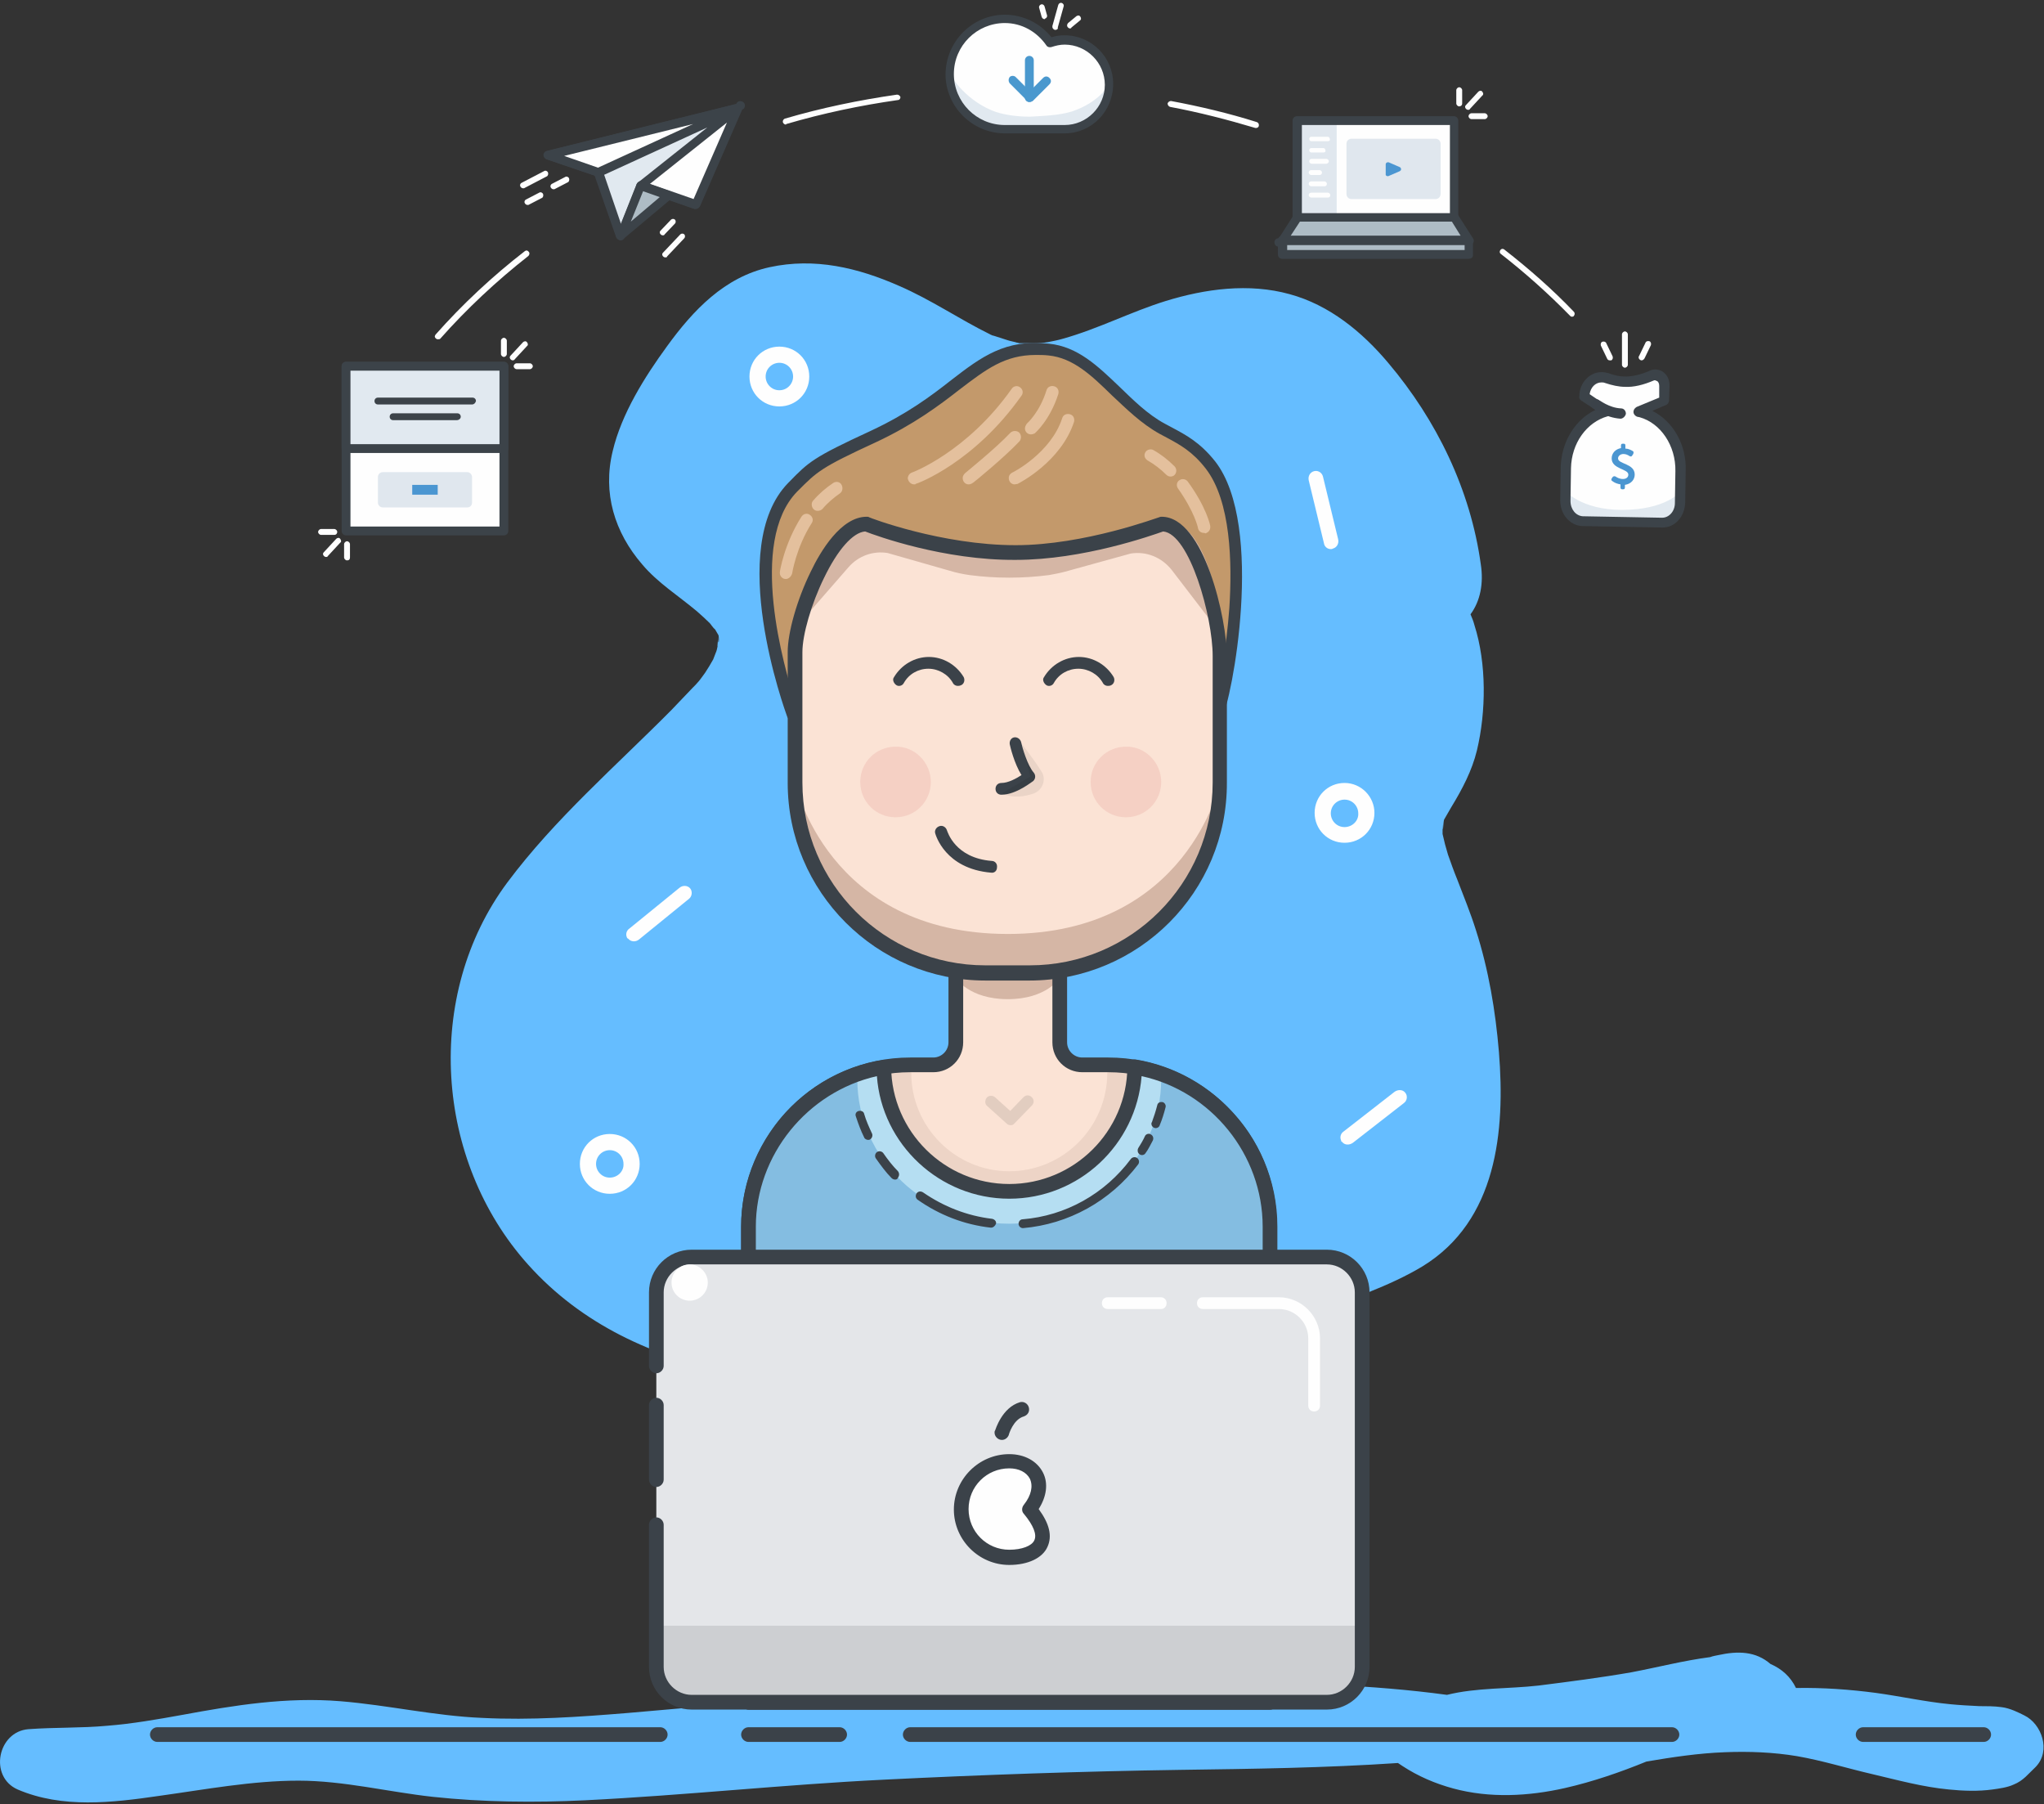 <svg id="Layer_1" xmlns="http://www.w3.org/2000/svg" viewBox="0 0 417 368"><rect x="0" y="0" width="417" height="368" fill="#333333" stroke="none"/><style>.st0{fill:#65bdff}.st1{fill:#fbe3d5}.st2{fill:#c3996b}.st3{fill:#3b4249}.st4{fill:#e4c09d}.st5{fill:#d5b6a5}.st6{fill:#edd4c6}.st7{fill:#84bde1}.st8{fill:#b5def2}.st9{fill:#e4e6e9}.st10{fill:#cdcfd2}.st11{fill:#fefefe}.st12{fill:#fbe4d6}.st13,.st14,.st15{opacity:.1;fill:#010202}.st14,.st15{opacity:7e-2;enable-background:new}.st15{opacity:.1;fill:#be1e2c}.st16{fill:#3c4349}.st17{fill:#e1e9f0}.st18{fill:#e0e7ee}.st19{fill:#4b96d1}.st20{fill:#aebcc5}.st21{fill:#4a98ce}</style><title>Page 1</title><path class="st0" d="M305.8 214.6c-.7-8.4-2.1-16.8-4.7-24.9-1.1-3.5-2.5-6.9-3.8-10.3-.7-1.7-1.3-3.4-1.9-5.1l-.6-2.1c-.2-.7-.3-1.4-.5-2.1v-2c.1 2.5.1-.1.3-.9.5-.9 1-1.7 1.5-2.6 2.2-3.6 4.2-7.4 5.2-11.5 1.9-7.9 2-17.8-.5-25.6-.2-.8-.5-1.5-.8-2.2 2-2.7 2.7-6.3 2.1-10.2-2.1-15.2-9-29.4-18.9-41.1-5.3-6.3-12-11.8-20.1-14-8.3-2.3-17.2-1.1-25.3 1.4-7.1 2.2-13.8 5.7-21 7.7-1 .3-2.1.5-3.1.7-.2 0-.5.1-.8.1-1.5.1-3 .1-4.5.1h-.4c-.2 0-.3-.1-.5-.1-.6-.2-1.3-.3-1.9-.5-.9-.3-1.9-.6-2.8-.9l-.4-.1c-.1-.1-.3-.1-.4-.2-6.3-3.1-12.1-7.1-18.6-9.9-8.4-3.7-17.2-5.8-26.4-3.8s-15.6 8.8-20.9 16.1c-4.6 6.3-9.3 13.8-11.1 21.4-2.1 8.6.4 16.6 6 23.1 3.2 3.8 7.4 6.4 11.2 9.6.9.8 1.8 1.6 2.6 2.4.2.2.7 1 1.1 1.3.2.4.5.8.7 1.2v.1c.2 1-.1 2.3-.1.2 0 .5-.2 2.3-.1 1.9-.1.5-.2 1-.4 1.4-.1.3-.4 1-.5 1.3-.5.9-1.1 1.9-1.7 2.8.2-.3-1 1.4-1.2 1.6-.4.5-.9 1-1.4 1.5-1.4 1.5-2.8 2.9-4.2 4.4-11.3 11.4-23.8 22.2-33.5 35.2-17.1 23-14.8 56.7 4.2 77.9 22.1 24.7 58.4 25.9 89 25.3 16.7-.3 33.1-2.5 49.1-7.4 7.5-2.3 14.8-5 22.1-7.9 7.4-2.9 15.5-5.5 22.3-9.6 15.2-9.3 16.9-27.6 15.6-43.7M413 349.9c-1-.5-2.9-1.5-4.7-1.7-1.5-.2-3-.2-4.5-.2-2-.1-4-.2-6-.4-5.1-.5-10-1.6-15.1-2.3-5.3-.7-10.8-1.1-16.3-1-1.1-2.3-2.9-3.9-5.2-4.9-3-2.6-6.6-2.7-10.7-1.8-.5.1-1.1.2-1.6.4-5.4.7-10.8 2.1-16.1 3.1-6.3 1.1-12.6 1.9-18.9 2.7-6.1.7-12.7.4-18.7 1.9-15.4-2.1-31-2.4-46.6-2.8-20.1-.5-40.4.4-60.4 1.6-20.1 1.2-40.1 3.2-60.2 4.9-9.8.8-19.7 1.5-29.6 1-9.7-.4-19.2-2.6-28.9-3.4-11-.9-21.6.8-32.4 2.8-5 .9-10.1 1.8-15.2 2.2-5.4.5-10.7.3-16.1.7-6.3.5-8.1 9.7-2.2 12.3 9.1 3.9 19.3 2.7 28.9 1.3 9.4-1.3 18.9-3.1 28.4-3.1 9.2 0 18.3 2.3 27.4 3.3 10.3 1.1 20.8 1.2 31.1.7 20.3-1 40.5-3.2 60.9-4.2 20.1-1 40.3-1.7 60.4-2 14.8-.2 29.7-.4 44.5-1.4l.9.6c3.2 2.1 6.7 3.6 10.4 4.6 7.4 2 15.3 1.6 22.8-.1 5.7-1.3 11.2-3.2 16.6-5.4 5.3-.9 10.6-1.7 16-1.9 4.9-.2 9.9 0 14.7.8 5.2.9 10.3 2.5 15.5 3.7 5.1 1.2 10.2 2.6 15.5 3.1 2.9.3 6 .4 8.9 0 1.4-.2 3-.4 4.3-1 2-.8 3-2.2 4.5-3.6 3.2-3.3 1.2-8.8-2.3-10.5"/><path class="st1" d="M259.1 250.3v97H152.7v-97c0-18.1 14.8-33 33-33h4.7c2.6 0 4.6-2.1 4.6-4.6v-16.6h21.2v16.6c0 2.6 2.1 4.6 4.6 4.6h5.3c18.2 0 33 14.8 33 33"/><path class="st2" d="M246.9 94.8c-3.4-4.4-6.6-5.6-9.9-7.4-9-5-13.8-15.2-23.1-16.2-14.1-1.5-17 9-35.8 17.7-11.7 5.4-12.3 6.2-16.4 10.4-12.4 12.7 0 46.4 0 46.4l14.5-16 64.5 3.3 7.4 12.7c1.1.3 9.3-37.4-1.2-50.9"/><path class="st3" d="M211.3 72.4c-6.3 0-10.1 2.9-15.6 7.1-4.1 3.2-9.3 7.1-17 10.7-11.3 5.2-12 6-15.9 9.9l-.2.2c-10 10.3-2.7 35.8-.3 43.1l13.1-14.4c.2-.3.6-.4 1-.4l64.5 3.3c.4 0 .8.3 1 .6l6 10.4c.9-3.5 2.3-10.6 2.9-18.9.6-9.3.3-21.8-4.8-28.4-2.7-3.5-5.3-4.9-7.9-6.3-.5-.3-1-.5-1.5-.8-3.8-2.1-6.8-5.1-9.8-7.9-4-3.9-7.8-7.6-12.9-8.1-.9-.1-1.7-.1-2.6-.1M161.8 147c-.5 0-1-.3-1.2-.8-.5-1.4-12.6-34.6.2-47.7l.2-.2c4-4.1 4.9-5 16.6-10.4 7.5-3.5 12.3-7.1 16.5-10.4 6.1-4.7 11-8.4 19.9-7.4 5.9.6 10 4.6 14.4 8.8 2.8 2.7 5.7 5.6 9.2 7.5.5.3 1 .5 1.5.8 2.8 1.5 5.7 3 8.8 6.9 10.3 13.2 3.3 49.2 1.4 52.2-.5.8-1.3.7-1.5.7-.3-.1-.6-.3-.8-.6l-7-12.1-63.2-3.2-14.1 15.6c-.2.2-.6.3-.9.3"/><path class="st4" d="M186.5 98.8c-.7 0-1.2-.6-1.3-1.2 0-.5.3-1 .8-1.2.1 0 11.3-4.2 20.4-17.1.4-.6 1.2-.7 1.7-.3.6.4.7 1.2.3 1.7-9.6 13.6-21.1 17.9-21.6 18 0 .1-.1.1-.3.1m11.1 0c-.7 0-1.2-.6-1.2-1.3 0-.4.2-.7.5-1 .1-.1 6.3-5.1 9.2-8.2.5-.5 1.3-.5 1.8-.1.5.5.5 1.3.1 1.8-3 3.2-9.1 8.2-9.4 8.4-.4.3-.7.4-1 .4m12.7-10.2c-.7 0-1.2-.6-1.2-1.2 0-.4.2-.7.4-1 .1-.1 2.6-2.3 4-6.8.2-.7.9-1 1.6-.8.7.2 1 .9.8 1.6-1.7 5.3-4.7 7.9-4.8 8-.2.1-.5.2-.8.2M207 98.8c-.7 0-1.2-.6-1.2-1.3 0-.5.3-.9.7-1.1.1 0 7.9-4 10.2-11.1.2-.7.9-1 1.6-.8s1 .9.8 1.6c-2.7 8.1-11.1 12.4-11.5 12.6-.2 0-.4.1-.6.1m-40.2 5.4c-.7 0-1.2-.6-1.2-1.3 0-.3.1-.6.3-.8 1.2-1.4 2.6-2.6 4.1-3.6.6-.4 1.4-.2 1.7.4.3.6.2 1.3-.3 1.7-1.3.9-2.6 2-3.6 3.2-.3.3-.7.4-1 .4m-6.5 13.9c-.7 0-1.2-.6-1.2-1.2v-.2c0-.2.9-5.8 4.4-11.3.4-.6 1.1-.8 1.7-.4s.8 1.1.4 1.7c-3.2 5-4 10.3-4 10.3-.2.6-.7 1.1-1.3 1.1m78.5-20.9c-.3 0-.6-.1-.9-.4-1.1-1.1-2.4-2.1-3.8-2.9-.6-.4-.8-1.1-.4-1.7.3-.5 1.1-.7 1.6-.4 1.6.9 3 2 4.3 3.3.5.5.5 1.3 0 1.8-.2.2-.5.3-.8.3m6.8 11.5c-.6 0-1.1-.4-1.2-1 0-.1-.7-3.3-4.1-8.1-.4-.6-.2-1.4.4-1.7.5-.3 1.2-.2 1.6.3 3.8 5.2 4.6 8.9 4.6 9.1.1.7-.3 1.3-1 1.5-.1-.1-.2-.1-.3-.1"/><path class="st5" d="M205.6 203.8c-7.9 0-10.6-4.3-10.6-4.3V196h21.2v3.5s-2.7 4.3-10.6 4.3"/><path class="st6" d="M226.1 217.9h-.2v.9c0 11.1-9 20.1-20 20.1s-20-9-20-20.1v-.9h-.2c-18.1 0-33 14.8-33 33v97h106.4v-97c0-18.2-14.8-33-33-33"/><path class="st3" d="M154.2 345.7h103.4v-95.5c0-17.4-14.1-31.5-31.5-31.5h-5.3c-3.4 0-6.1-2.7-6.1-6.1v-15.1h-18.2v15.1c0 3.4-2.7 6.1-6.1 6.1h-4.7c-17.4 0-31.5 14.1-31.5 31.5v95.5zm104.9 3H152.7c-.8 0-1.5-.7-1.5-1.5v-97c0-19 15.5-34.5 34.5-34.5h4.7c1.7 0 3.1-1.4 3.1-3.1V196c0-.8.7-1.5 1.5-1.5h21.2c.8 0 1.5.7 1.5 1.5v16.6c0 1.7 1.4 3.1 3.1 3.1h5.3c19 0 34.5 15.5 34.5 34.5v97c0 .9-.7 1.5-1.5 1.5z"/><path class="st7" d="M259.1 250.3v97H152.7v-97c0-16.3 12-30 27.6-32.5.1 14 11.5 25.4 25.6 25.4 14 0 25.5-11.3 25.6-25.4 15.6 2.5 27.6 16.2 27.6 32.5"/><path class="st1" d="M248.9 133.9v25.8c0 21.4-17.5 38.8-38.8 38.8H201c-21.3 0-38.8-17.5-38.8-38.8V133c0-3.6 1.8-10.2 4.6-15.8s6.4-10.3 10-10.3c0 0 14.9 5.8 30.4 5.8 14.6 0 29.8-5.8 29.8-5.8 7.3 0 11.9 19.7 11.9 27"/><path class="st5" d="M248.9 129.1l-9.9-12.9c-2-2.5-5.1-3.8-8.3-3.3l-13.4 3.7c-1.1.3-2.2.5-3.3.7-5.4.7-10.8.7-16.2 0-1.4-.2-2.8-.5-4.1-.9l-12.6-3.6c-3-.5-6 .6-8 2.9l-10.9 12.5c0-3.6 3.1-7.7 5.8-13.3 2.7-5.6 5.2-8 8.8-8 0 0 14.9 5.8 30.4 5.8 14.6 0 31-6.3 31-6.3 7.3.1 10.7 15.4 10.7 22.7m-43.3 61.4c36.8 0 43.3-30.9 43.3-30.9 0 21.4-17.5 38.8-38.8 38.8H201c-21.3 0-38.8-17.5-38.8-38.8 0 0 6.5 30.9 43.4 30.9"/><path class="st3" d="M176.5 108.4c-2.5.2-5.6 3.7-8.4 9.5-2.6 5.3-4.4 11.6-4.4 15.1v26.6c0 20.6 16.7 37.3 37.3 37.3h9.1c20.6 0 37.3-16.7 37.3-37.3v-25.8c0-8-4.7-24.9-10.1-25.4-2.3.8-16.3 5.8-30.1 5.8-14.6.1-28.4-4.9-30.7-5.8M210 200h-9c-22.2 0-40.3-18.1-40.3-40.3V133c0-4 1.9-10.7 4.7-16.4 2-4.2 6.2-11.2 11.4-11.2.2 0 .4 0 .5.1.1.1 14.8 5.7 29.9 5.7 14.1 0 29.1-5.7 29.3-5.7.2-.1.4-.1.5-.1 8.7 0 13.3 21.1 13.3 28.4v25.8c.1 22.3-18 40.4-40.3 40.4"/><path class="st8" d="M181.6 218.2c-2.3.4-4.5 1-6.7 1.9 0 16.3 13.9 29.5 31 29.5s31-13.2 31-29.5v-.2c-2-.8-4-1.3-6.1-1.7-.1 13.5-11.1 24.4-24.6 24.4-13.5 0-24.5-10.9-24.6-24.4"/><path class="st3" d="M154.2 345.7h103.4v-95.5c0-14.7-10.5-27.6-24.7-30.7-1.1 14-12.8 25-27 25s-26-11.1-27-25c-14.2 3.2-24.7 16.1-24.7 30.7v95.5zm104.9 3H152.7c-.8 0-1.5-.7-1.5-1.5v-97c0-8.2 3-16.1 8.3-22.4 5.3-6.2 12.6-10.3 20.6-11.6.8-.1 1.6.4 1.7 1.2v.2c.1 13.2 10.9 23.9 24.1 23.9 13.2 0 24-10.7 24.1-23.9 0-.8.7-1.5 1.5-1.5h.2c7.9 1.3 15.2 5.4 20.5 11.6 5.4 6.2 8.3 14.2 8.3 22.4v97c.1 1-.6 1.6-1.4 1.6zm-124.4 6.6H32.1c-.8 0-1.5-.7-1.5-1.5s.7-1.5 1.5-1.5h102.6c.8 0 1.5.7 1.5 1.5s-.7 1.5-1.5 1.5m270 0h-24.6c-.8 0-1.5-.7-1.5-1.5s.7-1.5 1.5-1.5h24.6c.8 0 1.5.7 1.5 1.5s-.7 1.5-1.5 1.5m-233.4 0h-18.6c-.8 0-1.5-.7-1.5-1.5s.7-1.5 1.5-1.5h18.6c.8 0 1.5.7 1.5 1.5s-.7 1.5-1.5 1.5m169.8 0H185.7c-.8 0-1.5-.7-1.5-1.5s.7-1.5 1.5-1.5h155.4c.8 0 1.5.7 1.5 1.5s-.7 1.5-1.5 1.5"/><path class="st9" d="M277.9 263.6V340c0 4-3.2 7.2-7.2 7.2H141.1c-4 0-7.2-3.2-7.2-7.2v-76.4c0-4 3.2-7.2 7.2-7.2h129.6c4 0 7.2 3.2 7.2 7.2"/><path class="st10" d="M277.9 331.6v8.4c0 4-3.2 7.2-7.2 7.2H141.1c-4 0-7.2-3.2-7.2-7.2v-8.4h144z"/><path class="st3" d="M133.9 303.3c-.8 0-1.5-.7-1.5-1.5v-15.2c0-.8.7-1.5 1.5-1.5s1.5.7 1.5 1.5v15.2c0 .8-.7 1.5-1.5 1.5"/><path class="st3" d="M270.7 348.7H141.1c-4.8 0-8.7-3.9-8.7-8.7v-29c0-.8.7-1.5 1.5-1.5s1.5.7 1.5 1.5v29c0 3.1 2.6 5.7 5.7 5.7h129.6c3.1 0 5.7-2.6 5.7-5.7v-76.4c0-3.1-2.6-5.7-5.7-5.7H141.1c-3.1 0-5.7 2.6-5.7 5.7v15c0 .8-.7 1.5-1.5 1.5s-1.5-.7-1.5-1.5v-15c0-4.8 3.9-8.7 8.7-8.7h129.6c4.8 0 8.7 3.9 8.7 8.7V340c0 4.8-3.9 8.7-8.7 8.7"/><path class="st11" d="M268.1 287.9c-.7 0-1.2-.5-1.2-1.2V273c0-3.3-2.7-6-6-6h-15.5c-.7 0-1.2-.5-1.2-1.2s.5-1.2 1.2-1.2h15.5c4.6 0 8.4 3.8 8.4 8.4v13.7c0 .7-.5 1.2-1.2 1.2M236.9 267H226c-.7 0-1.2-.5-1.2-1.2s.5-1.2 1.2-1.2h10.8c.7 0 1.2.5 1.2 1.2s-.5 1.2-1.1 1.2M210 307.9c5.7 6.8 1.3 9.8-4.1 9.8s-9.8-4.4-9.8-9.8 4.4-9.8 9.8-9.8 8 4.9 4.1 9.8"/><path class="st3" d="M205.9 299.5c-4.6 0-8.3 3.7-8.3 8.3 0 4.6 3.7 8.3 8.3 8.3 2.6 0 4.6-.8 5.1-1.9.6-1.2-.2-3.1-2.1-5.4-.5-.5-.5-1.3 0-1.9 1.5-1.9 1.9-3.8 1.2-5.3-.7-1.3-2.2-2.1-4.2-2.1m0 19.7c-6.2 0-11.3-5.1-11.3-11.3 0-6.2 5.1-11.3 11.3-11.3 3.1 0 5.7 1.4 6.9 3.8 1.1 2.2.7 4.9-.9 7.4 2.2 3 2.8 5.5 1.8 7.7-1 2.3-4 3.7-7.8 3.7"/><path class="st9" d="M204.4 292.2s1.1-3.9 4.1-4.8"/><path class="st3" d="M204.4 293.7c-.8 0-1.5-.7-1.5-1.5 0-.1 0-.3.1-.4.1-.2 1.4-4.7 5.1-5.8.8-.2 1.6.3 1.8 1.1.2.8-.2 1.5-1 1.8-2.2.6-3.1 3.7-3.1 3.8-.2.5-.7 1-1.4 1"/><path class="st12" d="M183.2 138.7c1.2-2.2 3.6-3.5 6.1-3.5 2.5 0 4.8 1.3 6.1 3.5"/><path class="st3" d="M195.4 139.9c-.4 0-.8-.2-1-.6-1-1.8-3-2.9-5-2.9-2.1 0-4 1.1-5 2.9-.3.6-1.1.8-1.6.4s-.8-1.1-.4-1.6c1.5-2.5 4.2-4.1 7.1-4.1 2.9 0 5.6 1.6 7.1 4.1.3.6.1 1.3-.4 1.6-.4.2-.6.2-.8.2"/><path class="st12" d="M213.9 138.7c1.2-2.2 3.6-3.5 6.1-3.5 2.5 0 4.8 1.3 6.1 3.5"/><path class="st3" d="M226 139.9c-.4 0-.8-.2-1-.6-1-1.8-3-2.9-5-2.9-2.1 0-4 1.1-5 2.9-.3.6-1.1.8-1.6.4s-.8-1.1-.4-1.6c1.5-2.5 4.2-4.1 7.1-4.1 2.9 0 5.6 1.6 7.1 4.1.3.6.1 1.3-.4 1.6-.3.2-.6.2-.8.2m-21.7 22.2c-.7 0-1.2-.5-1.2-1.2s.5-1.2 1.2-1.2c1.4 0 3-.9 4.1-1.6-1.5-2.4-2.3-5.8-2.4-6.3-.1-.7.3-1.3.9-1.4.6-.1 1.2.3 1.4.9.3 1.3 1.3 4.8 2.6 6.3.4.5.4 1.2-.1 1.7-.1 0-3.4 2.8-6.5 2.8m-2.1 15.9s-.1 0 0 0c-9.4-.8-11.3-7.7-11.4-8-.2-.6.2-1.3.9-1.5.6-.2 1.3.2 1.5.9.1.2 1.6 5.6 9.1 6.2.7 0 1.2.6 1.1 1.3 0 .7-.5 1.2-1.2 1.1"/><path class="st13" d="M206.2 229.5c-.3 0-.6-.1-.8-.3l-4-3.6c-.5-.4-.5-1.2-.1-1.7s1.2-.5 1.7-.1l3.1 2.8 2.7-2.8c.5-.5 1.2-.5 1.7 0s.5 1.2 0 1.7l-3.5 3.6c-.2.3-.5.4-.8.4"/><path class="st3" d="M182.6 240.6c-.2 0-.5-.1-.7-.3-1.2-1.2-2.2-2.6-3.2-4-.3-.4-.2-1 .2-1.3.4-.3 1-.2 1.3.2.9 1.3 1.9 2.6 3 3.7.3.4.3.9 0 1.3-.1.3-.3.4-.6.4m19.6 9.8h-.1c-5.4-.6-10.5-2.6-14.9-5.7-.4-.3-.5-.8-.2-1.3.3-.4.8-.5 1.3-.2 4.2 2.9 9 4.8 14.1 5.4.5.1.9.5.8 1-.2.5-.6.8-1 .8m6.5.1c-.5 0-.9-.4-.9-.9s.4-.9.8-.9c8.8-.7 16.8-5.2 22.1-12.3.3-.4.9-.5 1.3-.2s.5.9.2 1.3c-5.7 7.5-14.2 12.2-23.5 13m24.3-14.9c-.5 0-.9-.4-.9-.9 0-.2 0-.3.1-.5.5-.8 1-1.6 1.4-2.5.2-.4.8-.6 1.2-.3.4.2.6.7.4 1.2-.5.9-.9 1.8-1.5 2.6-.1.2-.4.4-.7.4m2.8-5.5c-.5 0-.9-.4-.9-.9 0-.1 0-.2.1-.3.4-1.1.8-2.3 1.1-3.5.1-.5.6-.7 1.1-.6.4.1.7.6.6 1-.3 1.2-.7 2.5-1.2 3.7-.1.4-.5.6-.8.6m-58.7 2.4c-.3 0-.7-.2-.8-.5-.7-1.4-1.2-2.8-1.7-4.3-.2-.5.1-1 .6-1.1s1 .1 1.1.6c.4 1.4 1 2.7 1.6 4 .2.4 0 1-.4 1.2-.1.1-.3.1-.4.1"/><path class="st14" d="M208.5 151.8s2.3 2.9 4 5.6c1 1.6.2 3.7-1.5 4.4-1.9.7-4.4 1.1-6.6 0l5.8-3.4-1.7-6.6z"/><path class="st15" d="M236.9 159.5c0 4-3.2 7.2-7.2 7.2s-7.2-3.2-7.2-7.2 3.2-7.2 7.2-7.2c3.9-.1 7.2 3.2 7.2 7.2m-47 0c0 4-3.2 7.2-7.2 7.2s-7.2-3.2-7.2-7.2 3.2-7.2 7.2-7.2c3.9-.1 7.2 3.2 7.2 7.2"/><path class="st11" d="M70.6 108.3h32.2V74.7H70.6v33.6z"/><path class="st16" d="M71.5 107.4h30.4V75.6H71.5v31.8zm31.3 1.8H70.6c-.5 0-.9-.4-.9-.9V74.7c0-.5.4-.9.9-.9h32.2c.5 0 .9.4.9.9v33.6c0 .5-.4.9-.9.9z"/><path class="st17" d="M70.6 91.5h32.2V74.7H70.6v16.8z"/><path class="st16" d="M71.5 90.6h30.4v-15H71.5v15zm31.3 1.8H70.6c-.5 0-.9-.4-.9-.9V74.7c0-.5.4-.9.9-.9h32.2c.5 0 .9.4.9.9v16.7c0 .6-.4 1-.9 1z"/><path class="st16" d="M96.3 82.5H77.1c-.4 0-.7-.3-.7-.7 0-.4.3-.7.7-.7h19.3c.4 0 .7.3.7.7-.1.4-.4.7-.8.7m-3.1 3.2h-13c-.4 0-.7-.3-.7-.7s.3-.7.7-.7h13.1c.4 0 .7.3.7.7s-.4.7-.8.7"/><path class="st18" d="M95.3 103.5H78.1c-.6 0-1-.5-1-1v-5.2c0-.6.5-1 1-1h17.2c.6 0 1 .5 1 1v5.2c0 .6-.4 1-1 1"/><path class="st19" d="M84.1 100.9h5.2v-2h-5.2v2z"/><path class="st11" d="M104.6 73.5c-.3 0-.6-.3-.6-.6 0-.2.1-.3.2-.4l2.5-2.7c.2-.2.6-.3.8 0 .2.2.3.6 0 .8l-2.5 2.7c0 .1-.2.2-.4.2m-1.8-.7c-.3 0-.6-.3-.6-.6v-2.7c0-.3.3-.6.6-.6s.6.3.6.6v2.7c0 .3-.3.6-.6.6m5.3 2.5h-2.7c-.3 0-.6-.3-.6-.6s.3-.6.6-.6h2.7c.3 0 .6.3.6.6s-.3.6-.6.6m-41.6 38.3c-.3 0-.6-.3-.6-.6 0-.2.1-.3.2-.4l2.5-2.7c.2-.2.6-.3.8 0s.3.6 0 .8l-2.5 2.7c-.1.2-.2.2-.4.2m4.3.7c-.3 0-.6-.3-.6-.6V111c0-.3.3-.6.6-.6s.6.3.6.6v2.7c0 .4-.2.6-.6.6m-2.6-5.2h-2.7c-.3 0-.6-.3-.6-.6s.3-.6.6-.6h2.7c.3 0 .6.3.6.6s-.2.6-.6.6"/><path class="st17" d="M111.9 31.6l38.7-9.6-8.6 19.7-11.2-3.9-4.1 10.3-4.5-13.1-10.3-3.4z"/><path class="st16" d="M115.1 31.8l7.3 2.5c.3.1.5.3.6.6l3.7 10.8 3.2-8.1c.2-.4.7-.7 1.1-.5l10.5 3.6 7.6-17.3-34 8.4zM126.6 49c-.4 0-.7-.3-.9-.6l-4.4-12.6-9.8-3.3c-.5-.2-.7-.7-.6-1.1.1-.3.3-.5.6-.6l38.7-9.6c.2-.5.7-.7 1.2-.5s.7.7.5 1.2c-.1.3-.3.4-.6.5l-8.6 19.7c-.2.4-.7.6-1.1.5L131.2 39l-3.8 9.5c-.1.3-.4.5-.8.5z"/><path class="st11" d="M150.6 22l-28.5 13.1-10.2-3.5 38.7-9.6-19.9 15.8 11.2 3.9 8.7-19.7z"/><path class="st16" d="M115.1 31.8l6.9 2.4 19.4-8.9-26.3 6.5zm17.5 5.7l8.9 3.1 6.8-15.6-15.7 12.5zm9.4 5.1h-.3l-11.2-3.9c-.5-.2-.7-.7-.6-1.1.1-.2.2-.3.3-.4L144.3 26l-21.8 10c-.2.1-.4.1-.7 0l-10.2-3.5c-.5-.2-.7-.7-.6-1.1.1-.3.3-.5.6-.6l38.7-9.6h.5c.5.2.7.7.6 1.1v.1l-8.6 19.7c-.2.3-.5.5-.8.5z"/><path class="st20" d="M126.6 48.1l9.9-8.3-5.7-2-4.2 10.3z"/><path class="st16" d="M131.2 39l-2.5 6.2 5.9-5-3.4-1.2zm-4.6 10c-.5 0-.9-.4-.9-.9 0-.1 0-.2.1-.3l4.1-10.3c.2-.4.7-.7 1.1-.5l5.7 2c.5.2.7.7.6 1.1-.1.2-.1.3-.3.4l-9.9 8.3c-.1.2-.3.2-.5.2z"/><path class="st11" d="M106.7 38.4c-.3 0-.6-.3-.6-.6 0-.2.1-.4.3-.5l4.6-2.4c.3-.2.7 0 .8.3s0 .7-.3.8l-4.6 2.4h-.2m6.2.2c-.3 0-.6-.3-.6-.6 0-.2.1-.4.3-.5l2.7-1.4c.3-.2.7 0 .8.3s0 .7-.3.8l-2.7 1.4h-.2m-5.3 3.2c-.3 0-.6-.3-.6-.6 0-.2.1-.4.3-.5l2.7-1.4c.3-.2.7 0 .8.3s0 .7-.3.8l-2.7 1.4h-.2m28.1 10.7c-.3 0-.6-.3-.6-.6 0-.2.1-.3.2-.4l3.5-3.7c.2-.2.6-.2.8 0 .2.2.2.6 0 .8l-3.5 3.7c0 .2-.2.2-.4.2m-.5-4.5c-.3 0-.6-.3-.6-.6 0-.2.1-.3.2-.4l2.1-2.2c.2-.2.6-.2.8 0 .2.2.2.6 0 .8l-2.1 2.2c-.1.2-.2.2-.4.2m80.1-41.9c-.3 0-.6-.3-.6-.6v-.2l1.2-4.3c.1-.3.4-.5.7-.4.3.1.5.4.4.7l-1.2 4.3c.1.3-.2.5-.5.5m1.9 2c5 0 9.1 4.1 9.1 9.1s-4.1 9.1-9.1 9.1H205c-6.2 0-11.2-5-11.2-11.2 0-6.2 5-11.2 11.2-11.2 3.8 0 7.1 1.9 9.1 4.8 1-.4 2.1-.6 3.1-.6"/><path class="st17" d="M226.3 17.2c0 5-4.1 9.1-9.1 9.1H205c-6.2 0-11.2-5-11.2-11.2 0 0 2.6 4.9 8.5 7.4 2.1.9 5.1 1.3 7.8 1.3 4-.2 7.1-.4 9.5-1.4 4.9-1.9 6.7-5.2 6.7-5.2"/><path class="st16" d="M205 4.7c-5.7 0-10.4 4.6-10.4 10.4 0 5.7 4.6 10.4 10.4 10.4h12.2c4.5 0 8.2-3.7 8.2-8.2 0-4.5-3.7-8.2-8.2-8.2-.9 0-1.8.2-2.7.5-.4.1-.8 0-1-.3-2-2.9-5.1-4.6-8.5-4.6m12.2 22.5H205c-6.6 0-12.1-5.4-12.1-12.1C193 8.4 198.4 3 205 3c3.7 0 7.2 1.7 9.5 4.6.9-.3 1.8-.4 2.7-.4 5.5 0 9.9 4.5 9.9 9.9 0 5.6-4.4 10.1-9.9 10.1"/><path class="st11" d="M210 12.3v7.6"/><path class="st21" d="M210 20.8c-.5 0-.9-.4-.9-.9v-7.6c0-.5.4-.9.9-.9s.9.4.9.9v7.6c0 .5-.4.9-.9.9"/><path class="st11" d="M210 19.9l3.4-3.4"/><path class="st21" d="M210 20.8c-.5 0-.9-.4-.9-.9 0-.2.1-.5.3-.6l3.4-3.4c.4-.4.9-.4 1.3 0s.4.9 0 1.3l-3.4 3.4c-.2.1-.4.2-.7.2"/><path class="st11" d="M210 19.8l-3.4-3.4"/><path class="st21" d="M210 20.7c-.2 0-.5-.1-.6-.3L206 17c-.3-.4-.3-.9 0-1.3.3-.3.9-.3 1.2 0l3.4 3.4c.4.4.3.9 0 1.3-.1.2-.3.3-.6.3"/><path class="st11" d="M218.3 5.8c-.3 0-.6-.3-.6-.6 0-.2.1-.4.2-.5l1.7-1.4c.3-.2.6-.2.8.1.2.3.2.6-.1.8l-1.7 1.4c-.1.2-.2.2-.3.2m-5.2-1.9c-.3 0-.5-.2-.6-.5l-.5-1.8c-.1-.3.1-.6.4-.7s.6.1.7.4l.5 1.8c.1.3-.1.6-.4.7 0 .1-.1.1-.1.1m107.6 60.7c-.2 0-.3-.1-.4-.2-4.4-4.5-9.1-8.7-14.1-12.6-.3-.2-.3-.6-.1-.8.2-.3.6-.3.8-.1 5 3.9 9.8 8.1 14.2 12.7.2.2.2.6 0 .8 0 .1-.2.2-.4.2m-64.4-38.5h-.2c-5.7-1.7-11.5-3.2-17.4-4.3-.3-.1-.5-.4-.5-.7.1-.3.4-.5.7-.5 5.9 1.1 11.8 2.5 17.5 4.3.3.1.5.4.4.8 0 .2-.3.4-.5.4m-96-.7c-.3 0-.6-.3-.6-.6s.2-.5.4-.6c7.5-2.2 15.2-3.8 22.9-4.9.3 0 .6.2.7.5 0 .3-.2.6-.5.6-7.7 1.1-15.3 2.7-22.8 4.9 0 .1-.1.1-.1.1m-71 43.8c-.3 0-.6-.3-.6-.6 0-.1.1-.3.2-.4 5.4-6.1 11.6-11.9 18.2-17 .3-.2.6-.1.8.2.2.2.1.6-.1.8-6.5 5.1-12.6 10.8-18 16.9-.1.1-.3.1-.5.1M331.5 75c-.3 0-.6-.3-.6-.6v-6.2c0-.3.3-.6.6-.6s.6.3.6.6v6.2c0 .3-.3.6-.6.6m3.4-1.5c-.3 0-.6-.3-.6-.6 0-.1 0-.2.1-.3l1.3-2.7c.1-.3.5-.4.8-.3.3.1.4.5.3.8l-1.3 2.7c-.2.3-.4.4-.6.4m-6.5 0c-.2 0-.4-.1-.5-.3l-1.3-2.7c-.1-.3 0-.7.3-.8s.7 0 .8.3l1.3 2.7c.1.3 0 .7-.3.8h-.3m6.4 10.6c4.8 1.4 8.2 6.3 8.1 12l-.1 6.5c0 2.2-1.7 4-3.6 4l-16.4-.3c-2 0-3.5-1.9-3.5-4.1l.1-6.7c.1-5.5 3.5-10.3 8.3-11.6l-4.5-3.1c0-2.2 1.7-3.9 3.5-3.9.3 0 .7.1 1 .2 1.2.4 2.5.8 3.8.8 2 0 4-.6 5.5-1.2 1.3-.6 2.6.5 2.6 2l-.1 3.1-5.2 2.2.5.1z"/><path class="st17" d="M330.9 104c8.9 0 11.8-3.6 11.8-3.6.1 3.9-1.7 6.3-3.6 6.3l-16.4-.3c-2 0-3.5-2.4-3.5-6.3.1-.1 3.2 3.9 11.7 3.9"/><path class="st16" d="M339.1 105.6c1.4 0 2.6-1.3 2.6-3l.1-6.5c.1-5.2-3-9.8-7.3-11l-.5-.1c-.5-.2-.9-.7-.7-1.3.1-.3.3-.5.6-.7l4.6-1.9v-2.4c0-.5-.2-.9-.5-1-.2-.1-.4-.2-.6-.1-2.1.9-4.1 1.4-5.9 1.3-1.2 0-2.6-.3-4.1-.8-.2-.1-.5-.1-.7-.1-1.2 0-2.2 1-2.4 2.4l4 2.7c.5.3.6 1 .3 1.4-.1.2-.3.3-.6.4-4.3 1.2-7.4 5.5-7.5 10.6l-.1 6.7c0 1.7 1.1 3 2.5 3.1l16.2.3zm.1 2c-.1 0-.1 0 0 0l-16.4-.3c-2.5-.1-4.5-2.4-4.5-5.2l.1-6.7c.1-5.2 2.9-9.8 7.1-11.8l-2.9-1.9c-.3-.2-.5-.5-.4-.9 0-2.7 2.1-4.9 4.5-4.9.5 0 1 .1 1.4.2 1.3.5 2.4.7 3.5.7 1.5 0 3.2-.4 5-1.2.8-.4 1.8-.3 2.6.2.9.6 1.4 1.6 1.4 2.8l-.1 3.1c0 .4-.3.8-.6.9l-2.8 1.2c4.2 2.1 7 6.9 6.8 12.2l-.1 6.5c-.1 2.9-2.1 5.1-4.6 5.1z"/><path class="st3" d="M330.6 85.4c-3.1-.2-5.6-2.1-5.7-2.2-.4-.4-.5-1-.1-1.4.3-.4 1-.5 1.4-.2.1 0 2.1 1.6 4.5 1.7.6 0 1 .5 1 1.1-.1.5-.6 1-1.1 1"/><path class="st19" d="M328.8 97.6l.2-.3c.2-.2.4-.2.6-.1.3.2.8.5 1.5.5.6 0 1.1-.3 1.1-.9 0-1.2-3.4-1.1-3.4-3.3 0-1.1.8-1.9 1.9-2.1v-.5c0-.3.1-.4.4-.4h.1c.3 0 .4.1.4.4v.6c.5 0 1 .2 1.5.5.2.1.2.3.1.6l-.2.3c-.1.2-.3.3-.6.1-.3-.2-.7-.4-1.2-.4-.6 0-1.1.4-1.1.9 0 1.2 3.4 1 3.4 3.3 0 1-.7 1.9-2 2.1v.5c0 .3-.1.4-.4.4h-.1c-.3 0-.4-.1-.4-.4v-.6c-.6-.1-1.2-.3-1.7-.7-.2-.1-.2-.3-.1-.5"/><path class="st11" d="M264.7 44.4h32V24.6h-32v19.8z"/><path class="st18" d="M264.7 44.4h8V24.6h-8v19.8z"/><path class="st16" d="M265.6 43.5h30.2v-18h-30.2v18zm31 1.8h-32c-.5 0-.9-.4-.9-.9V24.6c0-.5.4-.9.9-.9h32c.5 0 .9.4.9.9v19.8c0 .5-.4.9-.9.9z"/><path class="st20" d="M299.6 49h-38l3-4.7h32l3 4.7z"/><path class="st16" d="M263.3 48.1H298l-1.8-2.9h-31l-1.9 2.9zm36.3 1.8h-38c-.3.4-.8.5-1.2.3-.4-.3-.5-.8-.3-1.2.2-.3.4-.4.8-.4l3-4.7c.2-.3.5-.4.8-.4h32c.3 0 .6.2.8.4l3 4.7c.3.4.2 1-.3 1.2-.2.1-.4.1-.6.1z"/><path class="st18" d="M292.9 40.6h-17.2c-.6 0-1-.5-1-1V29.3c0-.6.5-1 1-1h17.2c.6 0 1 .5 1 1v10.2c0 .7-.5 1.1-1 1.1"/><path class="st19" d="M285.6 34.9l-2.3 1c-.2.1-.5 0-.6-.2v-2.2c0-.2.2-.4.4-.4h.2l2.3 1c.2.1.3.4.2.6l-.2.2"/><path class="st20" d="M261.7 51.9h38V49h-38v2.9z"/><path class="st16" d="M262.6 51h36.2v-1h-36.2v1zm37 1.8h-38c-.5 0-.9-.4-.9-.9V49c0-.5.4-.9.9-.9h38c.5 0 .9.4.9.9v2.9c.1.5-.3.9-.9.9z"/><path class="st11" d="M299.5 22.4c-.3 0-.6-.3-.6-.6 0-.2.1-.3.2-.4l2.5-2.7c.2-.2.6-.3.8 0 .2.2.3.6 0 .8l-2.5 2.7c-.1.2-.2.2-.4.2m-1.8-.7c-.3 0-.6-.3-.6-.6v-2.7c0-.3.3-.6.6-.6s.6.3.6.6v2.7c0 .4-.3.6-.6.6m5.2 2.6h-2.7c-.3 0-.6-.3-.6-.6s.3-.6.6-.6h2.7c.3 0 .6.3.6.6s-.3.6-.6.6m-32 4.5h-3.4c-.2 0-.4-.2-.4-.5 0-.2.2-.4.4-.4h3.4c.2 0 .4.2.4.5.1.2-.1.4-.4.4m-.9 2.3h-2.5c-.2 0-.4-.2-.4-.5 0-.2.2-.4.4-.4h2.5c.2 0 .4.2.4.5.1.2-.1.4-.4.4m.6 2.3h-3c-.2 0-.5-.2-.5-.5s.2-.5.5-.5h3c.2 0 .5.2.5.5s-.3.5-.5.5m-1.4 2.3h-1.7c-.2 0-.5-.2-.5-.5s.2-.5.5-.5h1.7c.2 0 .5.2.5.5s-.2.5-.5.5m1 2.3h-2.7c-.2 0-.5-.2-.5-.5s.2-.5.5-.5h2.7c.2 0 .5.2.5.5s-.2.5-.5.5m.7 2.3h-3.4c-.2 0-.5-.2-.5-.5s.2-.5.5-.5h3.4c.2 0 .5.2.5.5s-.2.5-.5.5M140.7 257.9c-2.1 0-3.7 1.7-3.7 3.7 0 2.1 1.7 3.7 3.7 3.7 2.1 0 3.7-1.7 3.7-3.7s-1.7-3.7-3.7-3.7m-12.8-66.7c-.3-.6-.1-1.4.5-1.8l10.2-8.3c.7-.6 1.7-.5 2.2.1.5.6.4 1.6-.2 2.1l-10.2 8.3c-.7.6-1.7.5-2.2-.1-.2-.1-.3-.2-.3-.3M271.5 112c-.7 0-1.3-.5-1.4-1.2L267 98c-.2-.9.3-1.7 1.1-1.9.8-.2 1.6.3 1.8 1.1L273 110c.2.9-.3 1.7-1.1 1.9-.1.1-.3.1-.4.1m2.1 120.6c-.3-.6-.1-1.4.5-1.8l10.4-8.1c.7-.5 1.7-.5 2.2.2.5.6.4 1.6-.3 2.1l-10.4 8.1c-.7.5-1.7.5-2.2-.2-.1 0-.2-.1-.2-.3M159 70.7c-3.4 0-6.1 2.7-6.1 6.1 0 3.4 2.7 6.1 6.1 6.1 3.4 0 6.1-2.7 6.1-6.1 0-3.4-2.7-6.1-6.1-6.1zm0 8.9c-1.6 0-2.8-1.3-2.8-2.8 0-1.6 1.3-2.8 2.8-2.8 1.6 0 2.8 1.3 2.8 2.8 0 1.5-1.2 2.8-2.8 2.8zm115.3 80.1c-3.4 0-6.1 2.7-6.1 6.1 0 3.4 2.7 6.1 6.1 6.1 3.4 0 6.1-2.7 6.1-6.1 0-3.3-2.7-6.1-6.1-6.1zm0 9c-1.6 0-2.8-1.3-2.8-2.8 0-1.6 1.3-2.8 2.8-2.8 1.6 0 2.8 1.3 2.8 2.8.1 1.5-1.2 2.8-2.8 2.8zm-149.9 62.6c-3.4 0-6.1 2.7-6.1 6.1 0 3.4 2.7 6.1 6.1 6.1 3.4 0 6.1-2.7 6.1-6.1 0-3.4-2.7-6.1-6.1-6.1zm0 8.9c-1.6 0-2.8-1.3-2.8-2.8 0-1.6 1.3-2.8 2.8-2.8 1.6 0 2.8 1.3 2.8 2.8.1 1.5-1.2 2.8-2.8 2.8z"/></svg>